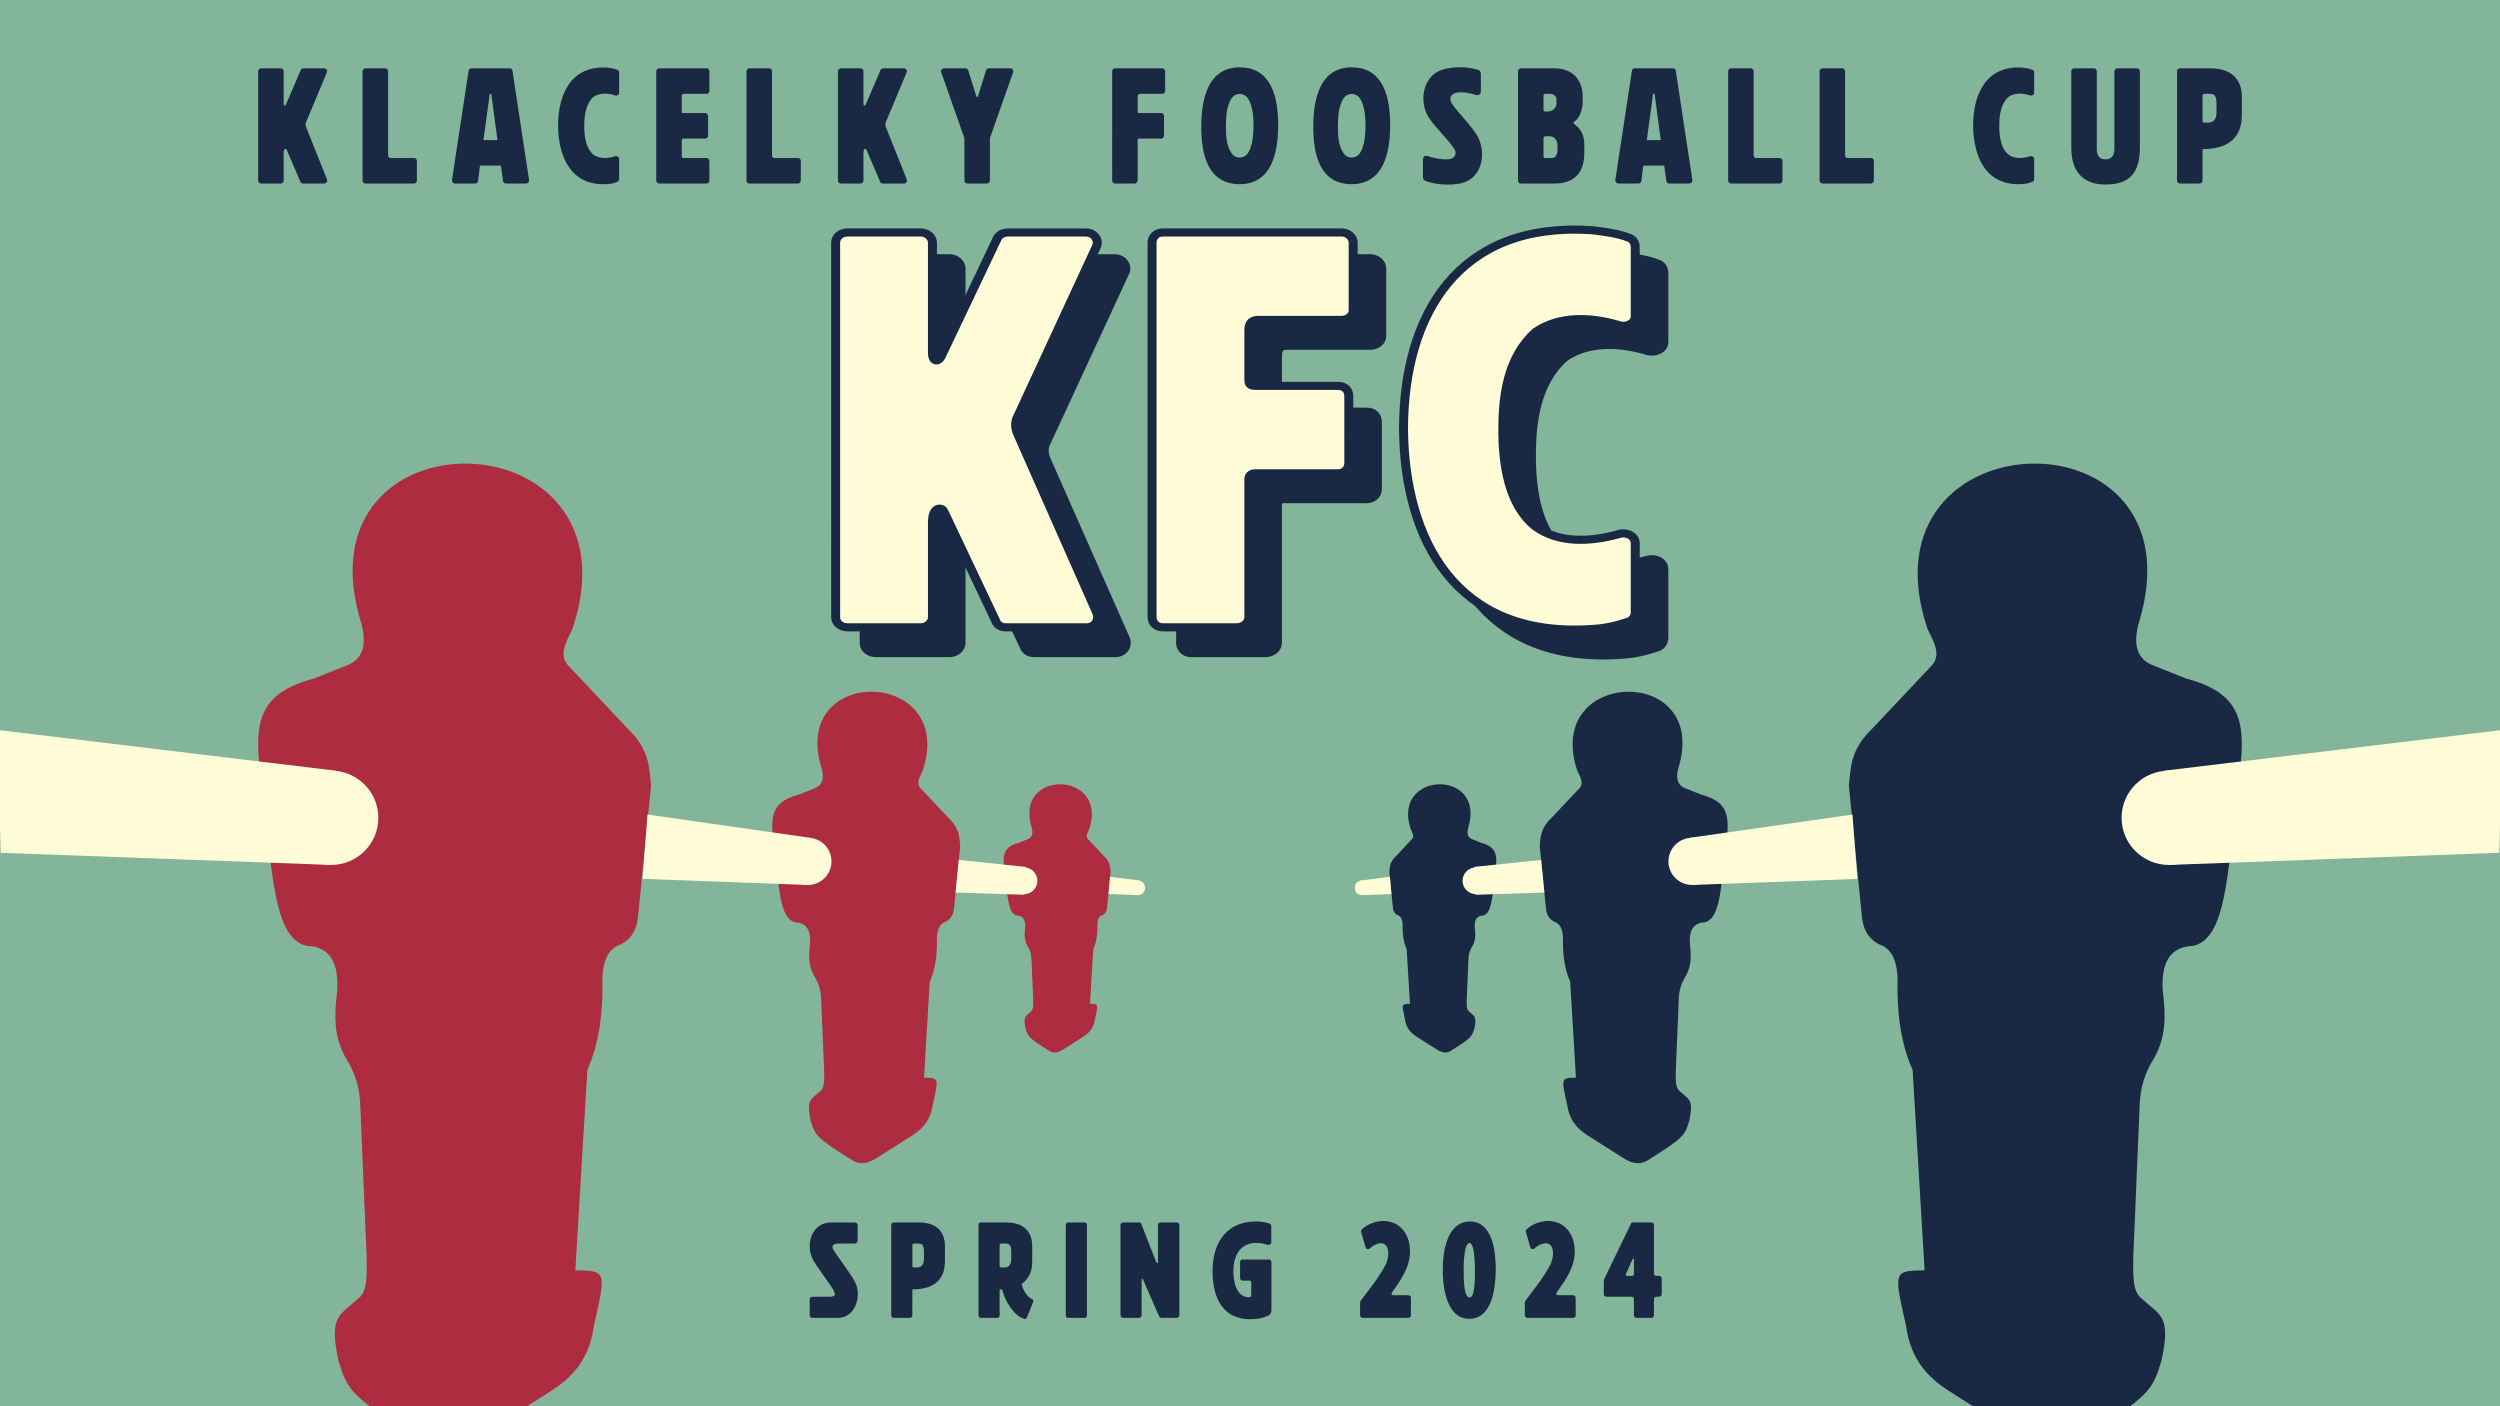 <?xml version="1.0" encoding="UTF-8" standalone="no"?>
<!-- Created with Inkscape (http://www.inkscape.org/) -->

<svg
   width="1920"
   height="1080"
   viewBox="0 0 1920 1080"
   version="1.1"
   id="svg5"
   xml:space="preserve"
   inkscape:version="1.3 (0e150ed6c4, 2023-07-21)"
   sodipodi:docname="banner_web_spring2024.svg"
   inkscape:export-filename="banner_web_spring2024.svg"
   inkscape:export-xdpi="96"
   inkscape:export-ydpi="96"
   xmlns:inkscape="http://www.inkscape.org/namespaces/inkscape"
   xmlns:sodipodi="http://sodipodi.sourceforge.net/DTD/sodipodi-0.dtd"
   xmlns="http://www.w3.org/2000/svg"
   xmlns:svg="http://www.w3.org/2000/svg"><sodipodi:namedview
     id="namedview7"
     pagecolor="#ffffff"
     bordercolor="#000000"
     borderopacity="0.25"
     inkscape:showpageshadow="2"
     inkscape:pageopacity="0.0"
     inkscape:pagecheckerboard="0"
     inkscape:deskcolor="#d1d1d1"
     inkscape:document-units="px"
     showgrid="false"
     inkscape:zoom="0.24122653"
     inkscape:cx="1023.9338"
     inkscape:cy="327.493"
     inkscape:window-width="1900"
     inkscape:window-height="1008"
     inkscape:window-x="10"
     inkscape:window-y="62"
     inkscape:window-maximized="1"
     inkscape:current-layer="layer1" /><defs
     id="defs2" /><g
     inkscape:label="Layer 1"
     inkscape:groupmode="layer"
     id="layer1"><rect
       style="fill:#83b59a;fill-opacity:1;stroke:none;stroke-width:2.033;stroke-linecap:round;stroke-linejoin:round;stroke-dasharray:none;stroke-opacity:1"
       id="rect19393"
       width="1920"
       height="1080"
       x="0"
       y="0"
       rx="0"
       ry="0" /><g
       id="g12856"
       transform="matrix(9.17,0,0,9.145,-2.872,-171.193)"><path
         style="fill:#ad2c40;fill-opacity:1;stroke:none;stroke-width:0.341;stroke-linecap:round;stroke-linejoin:round;stroke-dasharray:none;stroke-opacity:1"
         d="m 26.616,75.698 c -5.834,1.537 -4.882,4.995 -4.084,11.292 0.66,6.736 1.106,10.593 3.461,11.163 2.01,0.057 2.712,1.489 2.555,3.821 -0.233,1.89 -0.337,3.781 0.777,5.683 0.7,1.123 1.144,2.433 1.171,4.048 l 0.521,12.47 c 0.011,1.289 0.13,3.004 -0.678,3.578 -1.567,1.453 -2.504,1.42 -1.68,5.237 0.787,2.542 0.928,2.924 7.085,6.79 1.102,0.726 2.371,1.127 4.719,-0.432 l 6.084,-3.871 c 1.689,-1.115 3.115,-2.576 3.503,-5.403 1.037,-4.612 1.08,-4.632 -1.552,-4.673 l 1.006,-16.833 c 1.006,-2.25 1.339,-4.901 1.256,-7.8 0.08,-1.448 0.525,-2.204 1.172,-2.581 0.984,-0.361 1.717,-1.077 1.834,-2.659 l 1.074,-10.816 c -0.146,-1.553 -0.143,-3.087 -1.999,-4.846 l -5.008,-5.332 c -0.846,-1.026 0.206,-2.374 0.459,-3.105 5.886,-17.967 -23.336,-18.643 -17.727,-0.37 0.51,1.853 0.12,3.069 -1.281,3.571 z"
         id="path11536-7"
         sodipodi:nodetypes="ccccccccccccccccccccccccc" /><path
         style="fill:#ad2c40;fill-opacity:1;stroke:none;stroke-width:0.341;stroke-linecap:round;stroke-linejoin:round;stroke-dasharray:none;stroke-opacity:1"
         d="m 67.231,85.445 c -2.791,0.735 -2.336,2.39 -1.954,5.402 0.316,3.223 0.529,5.068 1.656,5.34 0.962,0.027 1.297,0.712 1.223,1.828 -0.111,0.904 -0.161,1.809 0.372,2.719 0.335,0.537 0.547,1.164 0.56,1.937 l 0.249,5.966 c 0.005,0.616 0.062,1.437 -0.324,1.712 -0.75,0.695 -1.198,0.679 -0.804,2.505 0.376,1.216 0.444,1.399 3.39,3.248 0.527,0.347 1.134,0.539 2.257,-0.207 l 2.911,-1.852 c 0.808,-0.534 1.49,-1.232 1.676,-2.585 0.496,-2.207 0.517,-2.216 -0.743,-2.236 l 0.481,-8.053 c 0.481,-1.076 0.64,-2.345 0.601,-3.731 0.038,-0.693 0.251,-1.054 0.561,-1.235 0.471,-0.173 0.821,-0.515 0.877,-1.272 l 0.514,-5.174 c -0.07,-0.743 -0.069,-1.477 -0.956,-2.319 l -2.396,-2.551 c -0.405,-0.491 0.099,-1.136 0.22,-1.485 2.816,-8.596 -11.164,-8.919 -8.481,-0.177 0.244,0.886 0.057,1.468 -0.613,1.708 z"
         id="path11536-2-9"
         sodipodi:nodetypes="ccccccccccccccccccccccccc" /><path
         style="fill:#ad2c40;fill-opacity:1;stroke:none;stroke-width:0.341;stroke-linecap:round;stroke-linejoin:round;stroke-dasharray:none;stroke-opacity:1"
         d="m 85.647,89.495 c -1.588,0.418 -1.329,1.359 -1.111,3.073 0.18,1.833 0.301,2.883 0.942,3.038 0.547,0.015 0.738,0.405 0.695,1.04 -0.063,0.514 -0.092,1.029 0.211,1.547 0.191,0.306 0.311,0.662 0.319,1.102 l 0.142,3.394 c 0.003,0.351 0.035,0.818 -0.185,0.974 -0.426,0.396 -0.681,0.386 -0.457,1.425 0.214,0.692 0.253,0.796 1.928,1.848 0.3,0.198 0.645,0.307 1.284,-0.118 l 1.656,-1.054 c 0.46,-0.304 0.848,-0.701 0.953,-1.471 0.282,-1.255 0.294,-1.261 -0.422,-1.272 l 0.274,-4.581 c 0.274,-0.612 0.364,-1.334 0.342,-2.123 0.022,-0.394 0.143,-0.6 0.319,-0.702 0.268,-0.098 0.467,-0.293 0.499,-0.724 l 0.292,-2.944 c -0.04,-0.423 -0.039,-0.84 -0.544,-1.319 l -1.363,-1.451 c -0.23,-0.279 0.056,-0.646 0.125,-0.845 1.602,-4.89 -6.351,-5.074 -4.825,-0.101 0.139,0.504 0.033,0.835 -0.349,0.972 z"
         id="path11536-2-1-6"
         sodipodi:nodetypes="ccccccccccccccccccccccccc" /><g
         id="g25743"
         style="fill:#fffcd7;fill-opacity:1;stroke:none"
         transform="translate(0.313,-113.242)"><circle
           style="fill:#fffcd7;fill-opacity:1;stroke:none;stroke-width:0.238;stroke-linecap:round;stroke-linejoin:round;stroke-dasharray:none;stroke-opacity:1"
           id="path12904-9-3"
           cx="67.659"
           cy="204.301"
           r="1.98" /><path
           style="fill:#fffcd7;fill-opacity:1;stroke:none;stroke-width:0.238;stroke-linecap:round;stroke-linejoin:round;stroke-dasharray:none;stroke-opacity:1"
           d="M 67.849,202.321 67.662,206.281 53.821,205.77 54.229,200.369 Z"
           id="path15211"
           sodipodi:nodetypes="ccccc" /></g><g
         id="g15329"
         transform="matrix(1.931,0,0,1.931,306.754,-79.705)"
         style="fill:#fffcd7;fill-opacity:1;stroke:none"><circle
           style="fill:#fffcd7;fill-opacity:1;stroke:none;stroke-width:0.247;stroke-linecap:round;stroke-linejoin:round;stroke-dasharray:none;stroke-opacity:1"
           id="path12904-9-3-1"
           cx="-144.336"
           cy="86.538"
           r="2.05" /><path
           style="fill:#fffcd7;fill-opacity:1;stroke:none;stroke-width:0.247;stroke-linecap:round;stroke-linejoin:round;stroke-dasharray:none;stroke-opacity:1"
           d="m -144.14,84.488 -0.194,4.1 -14.331,-0.529 -0.148,-5.343 z"
           id="path15211-8"
           sodipodi:nodetypes="ccccc" /></g><g
         id="g25747"
         style="fill:#fffcd7;fill-opacity:1;stroke:none"
         transform="translate(0.313,-113.242)"><circle
           style="fill:#fffcd7;fill-opacity:1;stroke:none;stroke-width:0.238;stroke-linecap:round;stroke-linejoin:round;stroke-dasharray:none;stroke-opacity:1"
           id="path12904-9-2-0"
           cx="85.756"
           cy="205.93"
           r="1.126" /><path
           style="fill:#fffcd7;fill-opacity:1;stroke:none;stroke-width:0.14;stroke-linecap:round;stroke-linejoin:round;stroke-dasharray:none;stroke-opacity:1"
           d="m 85.895,204.763 -0.092,2.342 -5.772,-0.187 0.272,-2.74 z"
           id="path15211-2"
           sodipodi:nodetypes="ccccc" /></g><g
         id="g25747-8"
         style="fill:#fffcd7;fill-opacity:1;stroke:none"
         transform="matrix(0.446,0,0,0.526,57.465,-15.039)"><circle
           style="fill:#fffcd7;fill-opacity:1;stroke:none;stroke-width:0.238;stroke-linecap:round;stroke-linejoin:round;stroke-dasharray:none;stroke-opacity:1"
           id="path12904-9-2-0-9"
           cx="85.756"
           cy="205.93"
           r="1.126" /><path
           style="fill:#fffcd7;fill-opacity:1;stroke:none;stroke-width:0.14;stroke-linecap:round;stroke-linejoin:round;stroke-dasharray:none;stroke-opacity:1"
           d="m 85.895,204.763 -0.092,2.342 -5.772,-0.187 0.272,-2.74 z"
           id="path15211-2-7"
           sodipodi:nodetypes="ccccc" /></g><path
         style="fill:#1a2943;fill-opacity:1;stroke:none;stroke-width:0.341;stroke-linecap:round;stroke-linejoin:round;stroke-dasharray:none;stroke-opacity:1"
         d="m 183.384,75.698 c 5.834,1.537 4.882,4.995 4.084,11.292 -0.66,6.736 -1.106,10.593 -3.461,11.163 -2.01,0.057 -2.712,1.489 -2.555,3.821 0.233,1.89 0.337,3.781 -0.777,5.683 -0.7,1.123 -1.144,2.433 -1.171,4.048 l -0.521,12.47 c -0.011,1.289 -0.13,3.004 0.678,3.578 1.567,1.453 2.504,1.42 1.68,5.237 -0.787,2.542 -0.928,2.924 -7.085,6.79 -1.102,0.726 -2.371,1.127 -4.719,-0.432 l -6.084,-3.871 c -1.689,-1.115 -3.115,-2.576 -3.503,-5.403 -1.037,-4.612 -1.08,-4.632 1.552,-4.673 l -1.006,-16.833 c -1.006,-2.25 -1.339,-4.901 -1.256,-7.8 -0.08,-1.448 -0.525,-2.204 -1.172,-2.581 -0.984,-0.361 -1.717,-1.077 -1.834,-2.659 l -1.074,-10.816 c 0.146,-1.553 0.143,-3.087 1.999,-4.846 l 5.008,-5.332 c 0.846,-1.026 -0.206,-2.374 -0.459,-3.105 -5.886,-17.967 23.336,-18.643 17.727,-0.37 -0.51,1.853 -0.12,3.069 1.281,3.571 z"
         id="path11536-7-6"
         sodipodi:nodetypes="ccccccccccccccccccccccccc" /><path
         style="fill:#1a2943;fill-opacity:1;stroke:none;stroke-width:0.341;stroke-linecap:round;stroke-linejoin:round;stroke-dasharray:none;stroke-opacity:1"
         d="m 142.769,85.445 c 2.791,0.735 2.336,2.39 1.954,5.402 -0.316,3.223 -0.529,5.068 -1.656,5.34 -0.962,0.027 -1.297,0.712 -1.223,1.828 0.111,0.904 0.161,1.809 -0.372,2.719 -0.335,0.537 -0.547,1.164 -0.56,1.937 l -0.249,5.966 c -0.005,0.616 -0.062,1.437 0.324,1.712 0.75,0.695 1.198,0.679 0.804,2.505 -0.376,1.216 -0.444,1.399 -3.39,3.248 -0.527,0.347 -1.134,0.539 -2.257,-0.207 l -2.911,-1.852 c -0.808,-0.534 -1.49,-1.232 -1.676,-2.585 -0.496,-2.207 -0.517,-2.216 0.743,-2.236 l -0.481,-8.053 c -0.481,-1.076 -0.64,-2.345 -0.601,-3.731 -0.038,-0.693 -0.251,-1.054 -0.561,-1.235 -0.471,-0.173 -0.821,-0.515 -0.877,-1.272 l -0.514,-5.174 c 0.07,-0.743 0.069,-1.477 0.956,-2.319 l 2.396,-2.551 c 0.405,-0.491 -0.099,-1.136 -0.22,-1.485 -2.816,-8.596 11.164,-8.919 8.481,-0.177 -0.244,0.886 -0.057,1.468 0.613,1.708 z"
         id="path11536-2-9-1"
         sodipodi:nodetypes="ccccccccccccccccccccccccc" /><path
         style="fill:#1a2943;fill-opacity:1;stroke:none;stroke-width:0.341;stroke-linecap:round;stroke-linejoin:round;stroke-dasharray:none;stroke-opacity:1"
         d="m 124.353,89.495 c 1.588,0.418 1.329,1.359 1.111,3.073 -0.18,1.833 -0.301,2.883 -0.942,3.038 -0.547,0.015 -0.738,0.405 -0.695,1.04 0.063,0.514 0.092,1.029 -0.211,1.547 -0.191,0.306 -0.311,0.662 -0.319,1.102 l -0.142,3.394 c -0.003,0.351 -0.035,0.818 0.185,0.974 0.426,0.396 0.681,0.386 0.457,1.425 -0.214,0.692 -0.253,0.796 -1.928,1.848 -0.3,0.198 -0.645,0.307 -1.284,-0.118 l -1.656,-1.054 c -0.46,-0.304 -0.848,-0.701 -0.953,-1.471 -0.282,-1.255 -0.294,-1.261 0.422,-1.272 l -0.274,-4.581 c -0.274,-0.612 -0.364,-1.334 -0.342,-2.123 -0.022,-0.394 -0.143,-0.6 -0.319,-0.702 -0.268,-0.098 -0.467,-0.293 -0.499,-0.724 l -0.292,-2.944 c 0.04,-0.423 0.039,-0.84 0.544,-1.319 l 1.363,-1.451 c 0.23,-0.279 -0.056,-0.646 -0.125,-0.845 -1.602,-4.89 6.351,-5.074 4.825,-0.101 -0.139,0.504 -0.033,0.835 0.349,0.972 z"
         id="path11536-2-1-6-2"
         sodipodi:nodetypes="ccccccccccccccccccccccccc" /><g
         id="g25743-9"
         style="fill:#fffcd7;fill-opacity:1;stroke:none"
         transform="matrix(-1,0,0,1,209.687,-113.242)"><circle
           style="fill:#fffcd7;fill-opacity:1;stroke:none;stroke-width:0.238;stroke-linecap:round;stroke-linejoin:round;stroke-dasharray:none;stroke-opacity:1"
           id="path12904-9-3-3"
           cx="67.659"
           cy="204.301"
           r="1.98" /><path
           style="fill:#fffcd7;fill-opacity:1;stroke:none;stroke-width:0.238;stroke-linecap:round;stroke-linejoin:round;stroke-dasharray:none;stroke-opacity:1"
           d="M 67.849,202.321 67.662,206.281 53.821,205.77 54.229,200.369 Z"
           id="path15211-1"
           sodipodi:nodetypes="ccccc" /></g><g
         id="g15329-9"
         transform="matrix(-1.931,0,0,1.931,-96.754,-79.705)"
         style="fill:#fffcd7;fill-opacity:1;stroke:none"><circle
           style="fill:#fffcd7;fill-opacity:1;stroke:none;stroke-width:0.247;stroke-linecap:round;stroke-linejoin:round;stroke-dasharray:none;stroke-opacity:1"
           id="path12904-9-3-1-4"
           cx="-144.336"
           cy="86.538"
           r="2.05" /><path
           style="fill:#fffcd7;fill-opacity:1;stroke:none;stroke-width:0.247;stroke-linecap:round;stroke-linejoin:round;stroke-dasharray:none;stroke-opacity:1"
           d="m -144.14,84.488 -0.194,4.1 -14.331,-0.529 -0.148,-5.343 z"
           id="path15211-8-7"
           sodipodi:nodetypes="ccccc" /></g><g
         id="g25747-84"
         style="fill:#fffcd7;fill-opacity:1;stroke:none"
         transform="matrix(-1,0,0,1,209.687,-113.242)"><circle
           style="fill:#fffcd7;fill-opacity:1;stroke:none;stroke-width:0.238;stroke-linecap:round;stroke-linejoin:round;stroke-dasharray:none;stroke-opacity:1"
           id="path12904-9-2-0-5"
           cx="85.756"
           cy="205.93"
           r="1.126" /><path
           style="fill:#fffcd7;fill-opacity:1;stroke:none;stroke-width:0.14;stroke-linecap:round;stroke-linejoin:round;stroke-dasharray:none;stroke-opacity:1"
           d="m 85.895,204.763 -0.092,2.342 -5.772,-0.187 0.272,-2.74 z"
           id="path15211-2-0"
           sodipodi:nodetypes="ccccc" /></g><g
         id="g25747-8-3"
         style="fill:#fffcd7;fill-opacity:1;stroke:none"
         transform="matrix(-0.446,0,0,0.526,152.535,-15.039)"><circle
           style="fill:#fffcd7;fill-opacity:1;stroke:none;stroke-width:0.238;stroke-linecap:round;stroke-linejoin:round;stroke-dasharray:none;stroke-opacity:1"
           id="path12904-9-2-0-9-6"
           cx="85.756"
           cy="205.93"
           r="1.126" /><path
           style="fill:#fffcd7;fill-opacity:1;stroke:none;stroke-width:0.14;stroke-linecap:round;stroke-linejoin:round;stroke-dasharray:none;stroke-opacity:1"
           d="m 85.895,204.763 -0.092,2.342 -5.772,-0.187 0.272,-2.74 z"
           id="path15211-2-7-1"
           sodipodi:nodetypes="ccccc" /></g></g><path
       style="font-size:126.387px;font-family:'Rushford Clean';-inkscape-font-specification:'Rushford Clean';letter-spacing:23.698px;fill:#1a2943;stroke-width:2.216;stroke-linecap:round;stroke-linejoin:round"
       d="m 198.265,138.668 c 0,1.264 1.011,2.275 2.401,2.275 h 14.914 c 1.137,0 2.275,-1.011 2.275,-2.275 v -21.233 c 0,-3.665 1.896,-3.412 2.275,-2.528 l 10.49,24.519 c 0.253,0.885 1.011,1.517 2.022,1.517 h 16.43 c 1.643,0 2.654,-1.643 2.022,-3.286 L 235.044,97.466 c -0.506,-1.39 -0.506,-2.654 0.126,-3.918 l 15.798,-37.79 c 0.758,-1.517 -0.379,-3.286 -2.022,-3.286 h -15.798 c -1.011,0 -1.769,0.506 -2.149,1.264 l -11.122,25.909 c -0.758,2.149 -2.022,1.896 -2.022,-0.253 V 54.747 c 0,-1.264 -1.137,-2.275 -2.275,-2.275 h -14.914 c -1.39,0 -2.401,1.011 -2.401,2.275 z m 80.193,0 c 0,1.264 1.011,2.275 2.275,2.275 h 37.158 c 1.137,0 2.275,-1.011 2.275,-2.275 v -15.293 c 0,-1.137 -1.137,-2.022 -2.275,-2.022 h -17.694 c -1.39,0 -2.149,-0.506 -2.149,-2.275 V 54.747 c 0,-1.264 -1.011,-2.275 -2.149,-2.275 h -15.166 c -1.264,0 -2.275,1.011 -2.275,2.275 z m 83.732,-86.196 c -1.137,0 -2.022,0.506 -2.275,1.643 l -12.765,84.047 c -0.253,1.517 1.011,2.781 2.401,2.781 h 15.419 c 0.885,0 2.022,-0.758 2.149,-1.896 l 1.517,-11.88 h 16.051 l 1.643,11.88 c 0.126,1.137 1.264,1.896 2.149,1.896 h 15.419 c 1.39,0 2.654,-1.264 2.401,-2.781 L 393.533,54.115 c -0.253,-1.137 -1.137,-1.643 -2.275,-1.643 z m 13.903,19.969 c 0,-0.126 0.126,-0.253 0.253,-0.379 h 0.632 c 0.126,0.126 0.379,0.253 0.379,0.379 l 4.676,35.136 h -10.743 z m 52.514,24.266 c 0.253,24.14 10.237,46.763 38.169,44.615 2.781,-0.126 5.308,-0.885 7.33,-1.643 0.885,-0.253 1.39,-1.264 1.39,-2.022 v -15.546 c 0,-1.643 -1.769,-2.654 -3.412,-2.022 -5.814,1.769 -12.007,2.022 -16.683,-1.643 -5.561,-4.803 -6.699,-14.155 -6.699,-21.739 0,-7.33 0.885,-16.304 6.699,-21.991 4.676,-3.539 10.869,-3.412 16.683,-1.517 1.643,0.632 3.412,-0.379 3.412,-1.896 V 55.758 c 0,-1.011 -0.506,-1.896 -1.39,-2.149 -2.022,-0.885 -4.55,-1.264 -7.33,-1.643 -27.047,-2.022 -38.169,18.832 -38.169,44.741 z m 75.39,41.96 c 0,1.264 1.137,2.275 2.275,2.275 h 36.273 c 1.137,0 2.275,-1.011 2.275,-2.275 V 123.628 c 0,-1.264 -1.137,-2.275 -2.275,-2.275 h -17.568 c -0.758,0 -1.39,-0.253 -1.39,-1.643 v -11.88 c 0,-0.758 0.632,-1.39 1.39,-1.39 h 16.557 c 1.264,0 2.275,-1.011 2.275,-2.275 V 89.125 c 0,-1.39 -1.011,-2.275 -2.275,-2.275 h -16.809 c -0.758,0 -1.137,-0.253 -1.137,-0.885 v -12.26 c 0,-1.011 0.506,-1.643 1.39,-1.643 H 542.67 c 1.264,0 2.149,-0.885 2.149,-2.149 v -15.166 c 0,-1.264 -0.885,-2.275 -2.149,-2.275 h -36.399 c -1.137,0 -2.275,1.011 -2.275,2.275 z m 69.323,0 c 0,1.264 1.011,2.275 2.275,2.275 h 37.158 c 1.137,0 2.275,-1.011 2.275,-2.275 v -15.293 c 0,-1.137 -1.137,-2.022 -2.275,-2.022 h -17.694 c -1.39,0 -2.149,-0.506 -2.149,-2.275 V 54.747 c 0,-1.264 -1.011,-2.275 -2.149,-2.275 h -15.166 c -1.264,0 -2.275,1.011 -2.275,2.275 z m 70.208,0 c 0,1.264 1.011,2.275 2.401,2.275 h 14.914 c 1.137,0 2.275,-1.011 2.275,-2.275 v -21.233 c 0,-3.665 1.896,-3.412 2.275,-2.528 l 10.49,24.519 c 0.253,0.885 1.011,1.517 2.022,1.517 h 16.43 c 1.643,0 2.654,-1.643 2.022,-3.286 L 680.306,97.466 c -0.506,-1.39 -0.506,-2.654 0.126,-3.918 L 696.23,55.758 c 0.758,-1.517 -0.379,-3.286 -2.022,-3.286 h -15.798 c -1.011,0 -1.769,0.506 -2.149,1.264 l -11.122,25.909 c -0.758,2.149 -2.022,1.896 -2.022,-0.253 V 54.747 c 0,-1.264 -1.137,-2.275 -2.275,-2.275 h -14.914 c -1.39,0 -2.401,1.011 -2.401,2.275 z m 116.718,-30.459 c 0,-1.011 0,-2.528 0.379,-3.16 l 17.441,-49.544 c 0.506,-1.39 -0.506,-3.033 -2.149,-3.033 h -16.557 c -1.011,0 -1.896,0.758 -2.149,1.769 l -6.067,19.59 c -0.253,0.758 -0.885,1.264 -1.39,0 l -6.067,-19.59 c -0.253,-1.011 -1.137,-1.769 -2.149,-1.769 h -16.557 c -1.643,0 -2.654,1.643 -2.149,3.033 l 17.441,49.544 c 0.379,0.632 0.379,2.149 0.379,3.16 v 30.459 c 0,1.264 1.137,2.275 2.401,2.275 h 14.787 c 1.264,0 2.401,-1.011 2.401,-2.275 z m 93.906,30.459 c 0,1.264 0.885,2.275 2.149,2.275 h 15.04 c 1.264,0 2.401,-1.011 2.401,-2.275 v -30.965 c 0,-0.632 0.379,-1.264 1.264,-1.264 h 16.809 c 1.264,0 2.149,-1.011 2.149,-2.275 V 89.125 c 0,-1.39 -0.885,-2.275 -2.149,-2.275 h -16.557 c -1.264,0 -1.517,-0.379 -1.517,-1.39 V 74.337 c 0,-1.769 0.758,-2.275 2.022,-2.275 h 16.809 c 1.137,0 2.275,-0.885 2.275,-2.149 v -15.166 c 0,-1.264 -1.137,-2.275 -2.275,-2.275 h -36.273 c -1.264,0 -2.149,1.011 -2.149,2.275 z m 68.439,-40.823 c 0,21.739 5.561,43.604 29.448,43.604 24.393,0 29.322,-23.887 29.575,-43.477 v -2.275 c 0,-19.843 -4.55,-43.983 -29.575,-43.983 -23.382,0 -29.195,22.497 -29.448,43.856 z m 40.065,0.506 c -0.126,7.33 -1.39,16.683 -5.435,20.601 -2.781,2.781 -7.836,2.654 -10.237,0 -4.803,-5.055 -5.435,-13.144 -5.435,-20.601 v -2.781 c 0,-7.33 0.885,-16.557 5.435,-21.359 2.401,-2.654 7.457,-2.781 10.237,0 4.297,4.171 5.435,14.029 5.435,21.233 z m 45.942,-0.506 c 0,21.739 5.561,43.604 29.448,43.604 24.393,0 29.322,-23.887 29.575,-43.477 v -2.275 c 0,-19.843 -4.55,-43.983 -29.575,-43.983 -23.382,0 -29.195,22.497 -29.448,43.856 z m 40.065,0.506 c -0.126,7.33 -1.39,16.683 -5.435,20.601 -2.78,2.781 -7.836,2.654 -10.237,0 -4.803,-5.055 -5.435,-13.144 -5.435,-20.601 v -2.781 c 0,-7.33 0.885,-16.557 5.435,-21.359 2.401,-2.654 7.457,-2.781 10.237,0 4.297,4.171 5.435,14.029 5.435,21.233 z m 85.88,5.94 c -5.182,-8.594 -13.397,-16.178 -19.337,-24.519 -2.528,-3.665 -1.39,-7.457 3.286,-8.594 4.55,-0.885 11.754,0.506 15.166,1.769 2.275,0.506 3.665,-1.011 3.665,-2.781 V 56.769 c 0,-1.517 -0.758,-2.781 -2.528,-3.286 -7.962,-2.528 -22.244,-2.907 -30.838,1.643 -11.754,6.572 -13.903,24.014 -6.572,35.262 5.308,8.089 13.523,15.293 19.211,23.508 2.78,3.539 0.885,7.836 -3.665,8.342 -4.929,0.758 -13.144,-1.137 -16.557,-2.401 -2.149,-0.885 -3.539,0.758 -3.539,2.528 v 13.397 c -0.126,1.39 0.506,2.781 2.149,3.286 7.836,3.033 23.003,4.171 31.597,0.126 12.765,-6.067 14.408,-23.761 7.962,-34.883 z m 59.465,36.652 c 17.441,0 22.75,-10.996 22.75,-23.508 v -6.193 c 0,-5.94 -1.643,-11.122 -6.825,-15.293 -2.528,-1.769 -1.517,-1.896 0.253,-3.412 3.286,-2.781 5.308,-8.973 5.308,-14.535 v -4.044 c 0,-8.847 -4.423,-21.486 -21.991,-21.486 h -25.151 c -1.896,0 -2.528,1.39 -2.528,2.275 v 83.795 c 0,1.39 0.758,2.401 2.022,2.401 z m 2.149,-29.448 c 0.253,4.803 -0.253,9.858 -4.171,9.858 h -4.297 c -1.264,0 -2.275,0 -2.275,-1.264 v -14.029 c 0,-1.011 0.885,-1.39 1.769,-1.39 h 3.413 c 1.137,0 5.308,1.011 5.561,6.825 z m -0.758,-31.85 c 0,2.907 -2.907,5.94 -6.319,5.94 h -2.275 c -0.758,0 -1.39,-0.126 -1.39,-1.011 V 73.073 c 0,-0.758 0.505,-1.011 1.264,-1.011 h 3.665 c 2.654,0 5.056,1.769 5.056,4.171 z m 60.223,-27.173 c -1.137,0 -2.022,0.506 -2.275,1.643 l -12.765,84.047 c -0.253,1.517 1.011,2.781 2.401,2.781 h 15.419 c 0.885,0 2.022,-0.758 2.149,-1.896 l 1.517,-11.88 h 16.051 l 1.643,11.88 c 0.126,1.137 1.264,1.896 2.149,1.896 h 15.419 c 1.39,0 2.654,-1.264 2.401,-2.781 l -12.765,-84.047 c -0.253,-1.137 -1.137,-1.643 -2.275,-1.643 z m 13.902,19.969 c 0,-0.126 0.126,-0.253 0.253,-0.379 h 0.632 c 0.126,0.126 0.379,0.253 0.379,0.379 l 4.676,35.136 h -10.743 z m 57.696,66.227 c 0,1.264 1.011,2.275 2.275,2.275 h 37.158 c 1.137,0 2.275,-1.011 2.275,-2.275 v -15.293 c 0,-1.137 -1.137,-2.022 -2.275,-2.022 h -17.694 c -1.39,0 -2.148,-0.506 -2.148,-2.275 V 54.747 c 0,-1.264 -1.011,-2.275 -2.149,-2.275 h -15.166 c -1.264,0 -2.275,1.011 -2.275,2.275 z m 70.208,0 c 0,1.264 1.011,2.275 2.275,2.275 h 37.158 c 1.137,0 2.275,-1.011 2.275,-2.275 v -15.293 c 0,-1.137 -1.137,-2.022 -2.275,-2.022 h -17.694 c -1.39,0 -2.148,-0.506 -2.148,-2.275 V 54.747 c 0,-1.264 -1.011,-2.275 -2.149,-2.275 h -15.166 c -1.264,0 -2.275,1.011 -2.275,2.275 z m 117.919,-41.96 c 0.253,24.14 10.237,46.763 38.169,44.615 2.78,-0.126 5.308,-0.885 7.33,-1.643 0.885,-0.253 1.39,-1.264 1.39,-2.022 v -15.546 c 0,-1.643 -1.769,-2.654 -3.412,-2.022 -5.814,1.769 -12.007,2.022 -16.683,-1.643 -5.561,-4.803 -6.699,-14.155 -6.699,-21.739 0,-7.33 0.885,-16.304 6.699,-21.991 4.676,-3.539 10.869,-3.412 16.683,-1.517 1.643,0.632 3.412,-0.379 3.412,-1.896 V 55.758 c 0,-1.011 -0.505,-1.896 -1.39,-2.149 -2.022,-0.885 -4.55,-1.264 -7.33,-1.643 -27.047,-2.022 -38.169,18.832 -38.169,44.741 z m 75.39,16.557 c 0,23.129 13.903,28.437 26.036,28.437 14.029,0 26.668,-4.297 26.668,-28.311 V 54.747 c 0,-1.264 -1.011,-2.275 -2.275,-2.275 h -15.166 c -1.264,0 -2.149,1.011 -2.149,2.275 v 59.402 c 0,7.962 -4.929,8.215 -6.699,8.215 -2.022,0 -6.825,-0.126 -6.825,-8.215 V 54.747 c 0,-1.264 -1.011,-2.275 -2.149,-2.275 h -15.166 c -1.264,0 -2.275,1.011 -2.275,2.275 z m 100.794,1.264 c 17.821,0 30.206,-7.078 30.206,-26.288 V 74.59 c 0,-14.155 -8.341,-21.865 -23.508,-22.118 h -23.761 c -1.896,0 -2.528,1.137 -2.528,2.654 v 83.542 c 0,1.264 1.011,2.275 2.275,2.275 h 15.04 c 1.264,0 2.275,-1.011 2.275,-2.275 z m 10.743,-28.311 c 0,5.435 -2.528,7.962 -6.066,7.962 h -3.16 c -1.39,0 -1.517,-0.632 -1.517,-1.39 V 73.705 c 0,-0.632 0.253,-1.643 1.517,-1.643 h 3.918 c 4.171,0 5.308,1.896 5.308,7.962 z"
       id="text41039"
       aria-label="KLACELky Foosball CUp" /><path
       d="m 656.593,984.472 c -3.768,-7.118 -12.143,-17.691 -16.33,-24.285 -2.408,-3.768 0.209,-5.129 4.082,-5.129 h 11.724 c 1.78,0 2.617,-1.151 2.617,-2.512 v -11.41 c 0,-1.256 -0.837,-2.303 -2.303,-2.303 h -18.005 c -15.283,0 -20.412,17.795 -13.503,29.519 3.664,6.281 8.898,12.561 13.608,19.889 3.245,5.025 4.501,7.641 -1.675,7.641 h -12.875 c -1.57,0 -2.094,1.256 -2.094,2.094 v 11.724 c 0,1.78 0.837,2.408 2.198,2.408 h 19.261 c 14.341,0 18.633,-17.795 13.294,-27.635 z m 44.104,5.757 c 14.76,0 25.018,-5.862 25.018,-21.773 v -11.305 c 0,-11.724 -6.909,-18.109 -19.47,-18.319 h -19.679 c -1.57,0 -2.094,0.942 -2.094,2.198 v 69.192 c 0,1.047 0.837,1.884 1.884,1.884 h 12.457 c 1.047,0 1.884,-0.837 1.884,-1.884 z m 8.898,-23.448 c 0,4.501 -2.094,6.595 -5.025,6.595 h -2.617 c -1.151,0 -1.256,-0.523 -1.256,-1.151 v -15.806 c 0,-0.523 0.209,-1.361 1.256,-1.361 h 3.245 c 3.454,0 4.396,1.57 4.396,6.595 z m 83.882,33.183 c 0.523,-1.78 -0.837,-2.303 -1.256,-2.512 -2.722,-1.256 -6.49,-5.757 -7.537,-11.41 4.815,-3.454 8.06,-8.898 8.06,-16.644 v -12.247 c 0,-11.724 -6.909,-18.109 -19.47,-18.319 h -19.679 c -1.57,0 -2.094,0.942 -2.094,2.198 v 69.192 c 0,1.047 0.837,1.884 1.884,1.884 h 12.457 c 1.047,0 1.884,-0.837 1.884,-1.884 v -19.993 c 0.628,0.105 1.361,0.105 1.989,0.105 2.094,9.526 9.84,21.04 17.272,22.61 0.628,0.105 1.361,0 1.78,-1.466 z m -16.853,-33.183 c 0,4.501 -2.094,6.595 -5.025,6.595 h -2.617 c -1.151,0 -1.256,-0.523 -1.256,-1.151 v -15.806 c 0,-0.523 0.209,-1.361 1.256,-1.361 h 3.245 c 3.454,0 4.396,1.57 4.396,6.595 z m 41.906,43.441 c 0,1.047 0.733,1.884 1.78,1.884 h 12.561 c 1.151,0 1.884,-0.837 1.884,-1.884 v -69.506 c 0,-1.047 -0.733,-1.884 -1.884,-1.884 h -12.561 c -1.047,0 -1.78,0.837 -1.78,1.884 z m 71.635,0.628 c 0.314,0.733 1.151,1.256 1.884,1.256 h 11.724 c 1.047,0 1.989,-0.837 1.989,-1.884 v -69.506 c 0,-1.047 -0.942,-1.884 -1.989,-1.884 h -12.457 c -1.151,0 -1.989,0.837 -1.989,1.884 v 28.577 c -0.209,0.942 -1.047,1.047 -1.256,0.209 l -11.515,-29.415 c -0.314,-0.837 -1.047,-1.256 -1.884,-1.256 h -11.933 c -1.151,0 -2.198,0.837 -2.198,1.884 v 69.506 c 0,1.047 1.047,1.884 2.198,1.884 h 12.038 c 1.047,0 1.989,-0.837 1.989,-1.884 v -27.426 c 0.105,-0.837 0.733,-1.047 1.047,-0.209 z m 41.068,-34.648 c 0,21.04 8.27,36.847 28.682,36.951 4.92,0 9.421,-0.523 14.132,-2.826 1.675,-0.942 2.408,-1.989 2.408,-4.92 v -36.219 c 0,-1.047 -0.837,-1.884 -1.884,-1.884 h -20.308 c -1.047,0 -1.884,0.837 -1.884,1.884 v 12.457 c 0,1.047 0.837,1.884 1.884,1.884 h 4.92 c 0.942,0 1.78,0.105 1.78,1.675 v 9.002 c 0,1.989 -0.837,2.094 -2.094,2.094 -9.526,-0.314 -11.619,-12.352 -11.619,-20.098 0,-15.702 8.898,-25.332 25.96,-20.308 1.57,0.523 3.036,-0.419 3.14,-1.675 v -12.561 c 0,-0.837 -0.628,-1.675 -1.361,-1.989 -4.187,-1.361 -8.584,-1.884 -13.818,-1.465 -20.308,1.57 -29.938,17.481 -29.938,37.998 z m 113.331,33.916 c 0,1.151 0.838,1.989 2.094,1.989 h 34.753 c 1.466,0 2.198,-0.837 2.198,-1.989 v -13.503 c 0,-0.942 -0.733,-1.884 -2.198,-1.884 h -11.305 c -1.466,0 -1.884,-1.256 -0.733,-2.512 6.49,-9.421 13.504,-18.633 13.504,-31.403 0,-12.247 -7.013,-22.715 -20.098,-23.134 -5.757,0 -12.561,2.198 -16.958,6.595 -0.523,0.628 -0.628,1.047 -0.523,1.78 l 3.454,11.829 c 0.419,1.465 2.094,1.884 3.036,1.047 3.14,-3.14 10.991,-7.013 13.713,-0.733 1.256,3.768 0.733,7.746 -0.837,12.038 -4.71,9.421 -11.305,17.691 -19.68,28.786 -0.105,0.314 -0.419,0.733 -0.419,1.151 z m 63.47,-34.439 c 0,12.561 2.826,37.161 20.308,37.161 17.481,0 20.203,-23.029 20.412,-37.475 0,-13.294 -1.989,-37.265 -19.994,-37.265 -17.691,0.419 -20.726,23.134 -20.726,37.579 z m 24.704,-0.105 c 0,5.339 0.105,20.831 -3.978,20.831 h -0.105 c -3.873,0 -4.606,-10.363 -4.606,-20.831 0,-6.176 0.419,-20.936 4.606,-20.936 3.664,0 4.082,15.283 4.082,20.936 z m 38.347,34.544 c 0,1.151 0.837,1.989 2.094,1.989 h 34.753 c 1.465,0 2.198,-0.837 2.198,-1.989 v -13.503 c 0,-0.942 -0.733,-1.884 -2.198,-1.884 h -11.305 c -1.466,0 -1.884,-1.256 -0.733,-2.512 6.49,-9.421 13.503,-18.633 13.503,-31.403 0,-12.247 -7.013,-22.715 -20.098,-23.134 -5.757,0 -12.561,2.198 -16.958,6.595 -0.523,0.628 -0.628,1.047 -0.523,1.78 l 3.454,11.829 c 0.419,1.465 2.094,1.884 3.036,1.047 3.14,-3.14 10.991,-7.013 13.713,-0.733 1.256,3.768 0.733,7.746 -0.837,12.038 -4.71,9.421 -11.305,17.691 -19.68,28.786 -0.105,0.314 -0.419,0.733 -0.419,1.151 z m 83.777,0 c 0,1.151 0.733,1.989 1.884,1.989 h 11.724 c 0.942,0 1.78,-0.837 1.78,-1.989 v -11.829 c 0,-1.361 0.419,-2.408 2.094,-2.408 h 1.78 c 1.151,0 2.094,-0.942 2.094,-1.884 v -12.143 c 0,-1.151 -0.942,-1.989 -2.094,-1.989 h -1.675 c -1.361,0 -2.198,-0.419 -2.198,-1.884 v -37.265 c 0,-1.151 -0.837,-1.884 -1.78,-1.884 h -14.341 c -0.733,0 -1.361,0.314 -1.57,1.047 l -20.726,42.813 c -0.105,0.209 -0.105,0.523 -0.105,0.628 v 10.677 c 0,0.942 0.733,1.884 1.989,1.884 h 19.261 c 1.256,0 1.884,0.628 1.884,2.408 z m 0,-31.717 c 0,1.047 -0.523,1.465 -1.466,1.465 h -3.664 c -1.151,0 -1.361,-0.733 -0.837,-1.78 l 4.815,-10.887 c 0.523,-1.151 1.151,-0.733 1.151,0.209 z"
       id="text41039-1"
       style="font-size:104.678px;font-family:'Rushford Clean';-inkscape-font-specification:'Rushford Clean, Normal';letter-spacing:21.808px;fill:#1a2943;stroke-width:2.04;stroke-linecap:round;stroke-linejoin:round"
       aria-label="Spring 2024" /><g
       id="g12862"
       transform="matrix(6.407,0,0,6.407,287.23,109.272)"><path
         d="m 55.857,63.173 c 0,0.712 0.569,1.281 1.352,1.281 h 8.398 c 0.641,0 1.281,-0.569 1.281,-1.281 V 51.217 c 0,-2.064 1.068,-1.922 1.281,-1.423 l 5.907,13.806 c 0.142,0.498 0.569,0.854 1.139,0.854 h 9.252 c 0.925,0 1.495,-0.925 1.139,-1.85 L 76.567,39.972 c -0.285,-0.783 -0.285,-1.495 0.071,-2.206 l 8.896,-21.279 c 0.427,-0.854 -0.214,-1.85 -1.139,-1.85 h -8.896 c -0.569,0 -0.996,0.285 -1.21,0.712 l -6.263,14.589 c -0.427,1.21 -1.139,1.068 -1.139,-0.142 V 15.918 c 0,-0.712 -0.641,-1.281 -1.281,-1.281 h -8.398 c -0.783,0 -1.352,0.569 -1.352,1.281 z m 36.053,0 c 0,0.712 0.498,1.281 1.21,1.281 h 8.469 c 0.712,0 1.352,-0.569 1.352,-1.281 V 45.737 c 0,-0.356 0.213,-0.712 0.712,-0.712 h 9.465 c 0.712,0 1.21,-0.569 1.21,-1.281 v -8.469 c 0,-0.783 -0.498,-1.281 -1.21,-1.281 h -9.323 c -0.712,0 -0.854,-0.214 -0.854,-0.783 v -6.263 c 0,-0.996 0.427,-1.281 1.139,-1.281 h 9.465 c 0.641,0 1.281,-0.498 1.281,-1.21 v -8.54 c 0,-0.712 -0.64,-1.281 -1.281,-1.281 H 93.12 c -0.712,0 -1.21,0.569 -1.21,1.281 z M 120.562,39.545 c 0.142,13.593 5.765,26.332 21.493,25.122 1.566,-0.071 2.989,-0.498 4.128,-0.925 0.498,-0.142 0.783,-0.712 0.783,-1.139 V 53.85 c 0,-0.925 -0.996,-1.495 -1.922,-1.139 -3.274,0.996 -6.761,1.139 -9.394,-0.925 -3.131,-2.704 -3.772,-7.971 -3.772,-12.241 0,-4.128 0.498,-9.181 3.772,-12.383 2.633,-1.993 6.12,-1.922 9.394,-0.854 0.925,0.356 1.922,-0.214 1.922,-1.068 v -8.754 c 0,-0.569 -0.285,-1.068 -0.783,-1.21 -1.139,-0.498 -2.562,-0.712 -4.128,-0.925 -15.23,-1.139 -21.493,10.604 -21.493,25.193 z"
         id="text9788"
         style="font-size:71.167px;font-family:'Rushford Clean';-inkscape-font-specification:'Rushford Clean';letter-spacing:4.17px;fill:#1a2943;stroke:#1a2943;stroke-width:1.025;stroke-linecap:round;stroke-linejoin:round"
         transform="scale(1.052,0.95)"
         aria-label="KFC" /><path
         d="m 52.602,59.918 c 0,0.712 0.569,1.281 1.352,1.281 h 8.398 c 0.641,0 1.281,-0.569 1.281,-1.281 V 47.962 c 0,-2.064 1.068,-1.922 1.281,-1.423 l 5.907,13.806 c 0.142,0.498 0.569,0.854 1.139,0.854 h 9.252 c 0.925,0 1.495,-0.925 1.139,-1.85 l -9.038,-22.631 c -0.285,-0.783 -0.285,-1.495 0.071,-2.206 l 8.896,-21.279 c 0.427,-0.854 -0.214,-1.85 -1.139,-1.85 H 72.244 c -0.569,0 -0.996,0.285 -1.21,0.712 l -6.263,14.589 c -0.427,1.21 -1.139,1.068 -1.139,-0.142 V 12.663 c 0,-0.712 -0.641,-1.281 -1.281,-1.281 h -8.398 c -0.783,0 -1.352,0.569 -1.352,1.281 z m 36.053,0 c 0,0.712 0.498,1.281 1.21,1.281 h 8.469 c 0.712,0 1.352,-0.569 1.352,-1.281 V 42.482 c 0,-0.356 0.214,-0.712 0.712,-0.712 h 9.465 c 0.712,0 1.21,-0.569 1.21,-1.281 V 32.02 c 0,-0.783 -0.498,-1.281 -1.21,-1.281 h -9.323 c -0.712,0 -0.854,-0.214 -0.854,-0.783 v -6.263 c 0,-0.996 0.427,-1.281 1.139,-1.281 h 9.465 c 0.641,0 1.281,-0.498 1.281,-1.21 v -8.54 c 0,-0.712 -0.64,-1.281 -1.281,-1.281 H 89.865 c -0.712,0 -1.21,0.569 -1.21,1.281 z M 117.306,36.29 c 0.142,13.593 5.765,26.332 21.493,25.122 1.566,-0.071 2.989,-0.498 4.128,-0.925 0.498,-0.142 0.783,-0.712 0.783,-1.139 v -8.754 c 0,-0.925 -0.996,-1.495 -1.922,-1.139 -3.274,0.996 -6.761,1.139 -9.394,-0.925 -3.131,-2.704 -3.772,-7.971 -3.772,-12.241 0,-4.128 0.498,-9.181 3.772,-12.383 2.633,-1.993 6.12,-1.922 9.394,-0.854 0.925,0.356 1.922,-0.214 1.922,-1.068 v -8.754 c 0,-0.569 -0.285,-1.068 -0.783,-1.21 -1.139,-0.498 -2.562,-0.712 -4.128,-0.925 -15.23,-1.139 -21.493,10.604 -21.493,25.193 z"
         id="text9788-3"
         style="font-size:71.167px;font-family:'Rushford Clean';-inkscape-font-specification:'Rushford Clean';letter-spacing:4.17px;fill:#fffcd7;stroke:#1a2943;stroke-width:1.025;stroke-linecap:round;stroke-linejoin:round"
         transform="scale(1.052,0.95)"
         aria-label="KFC" /></g></g></svg>
